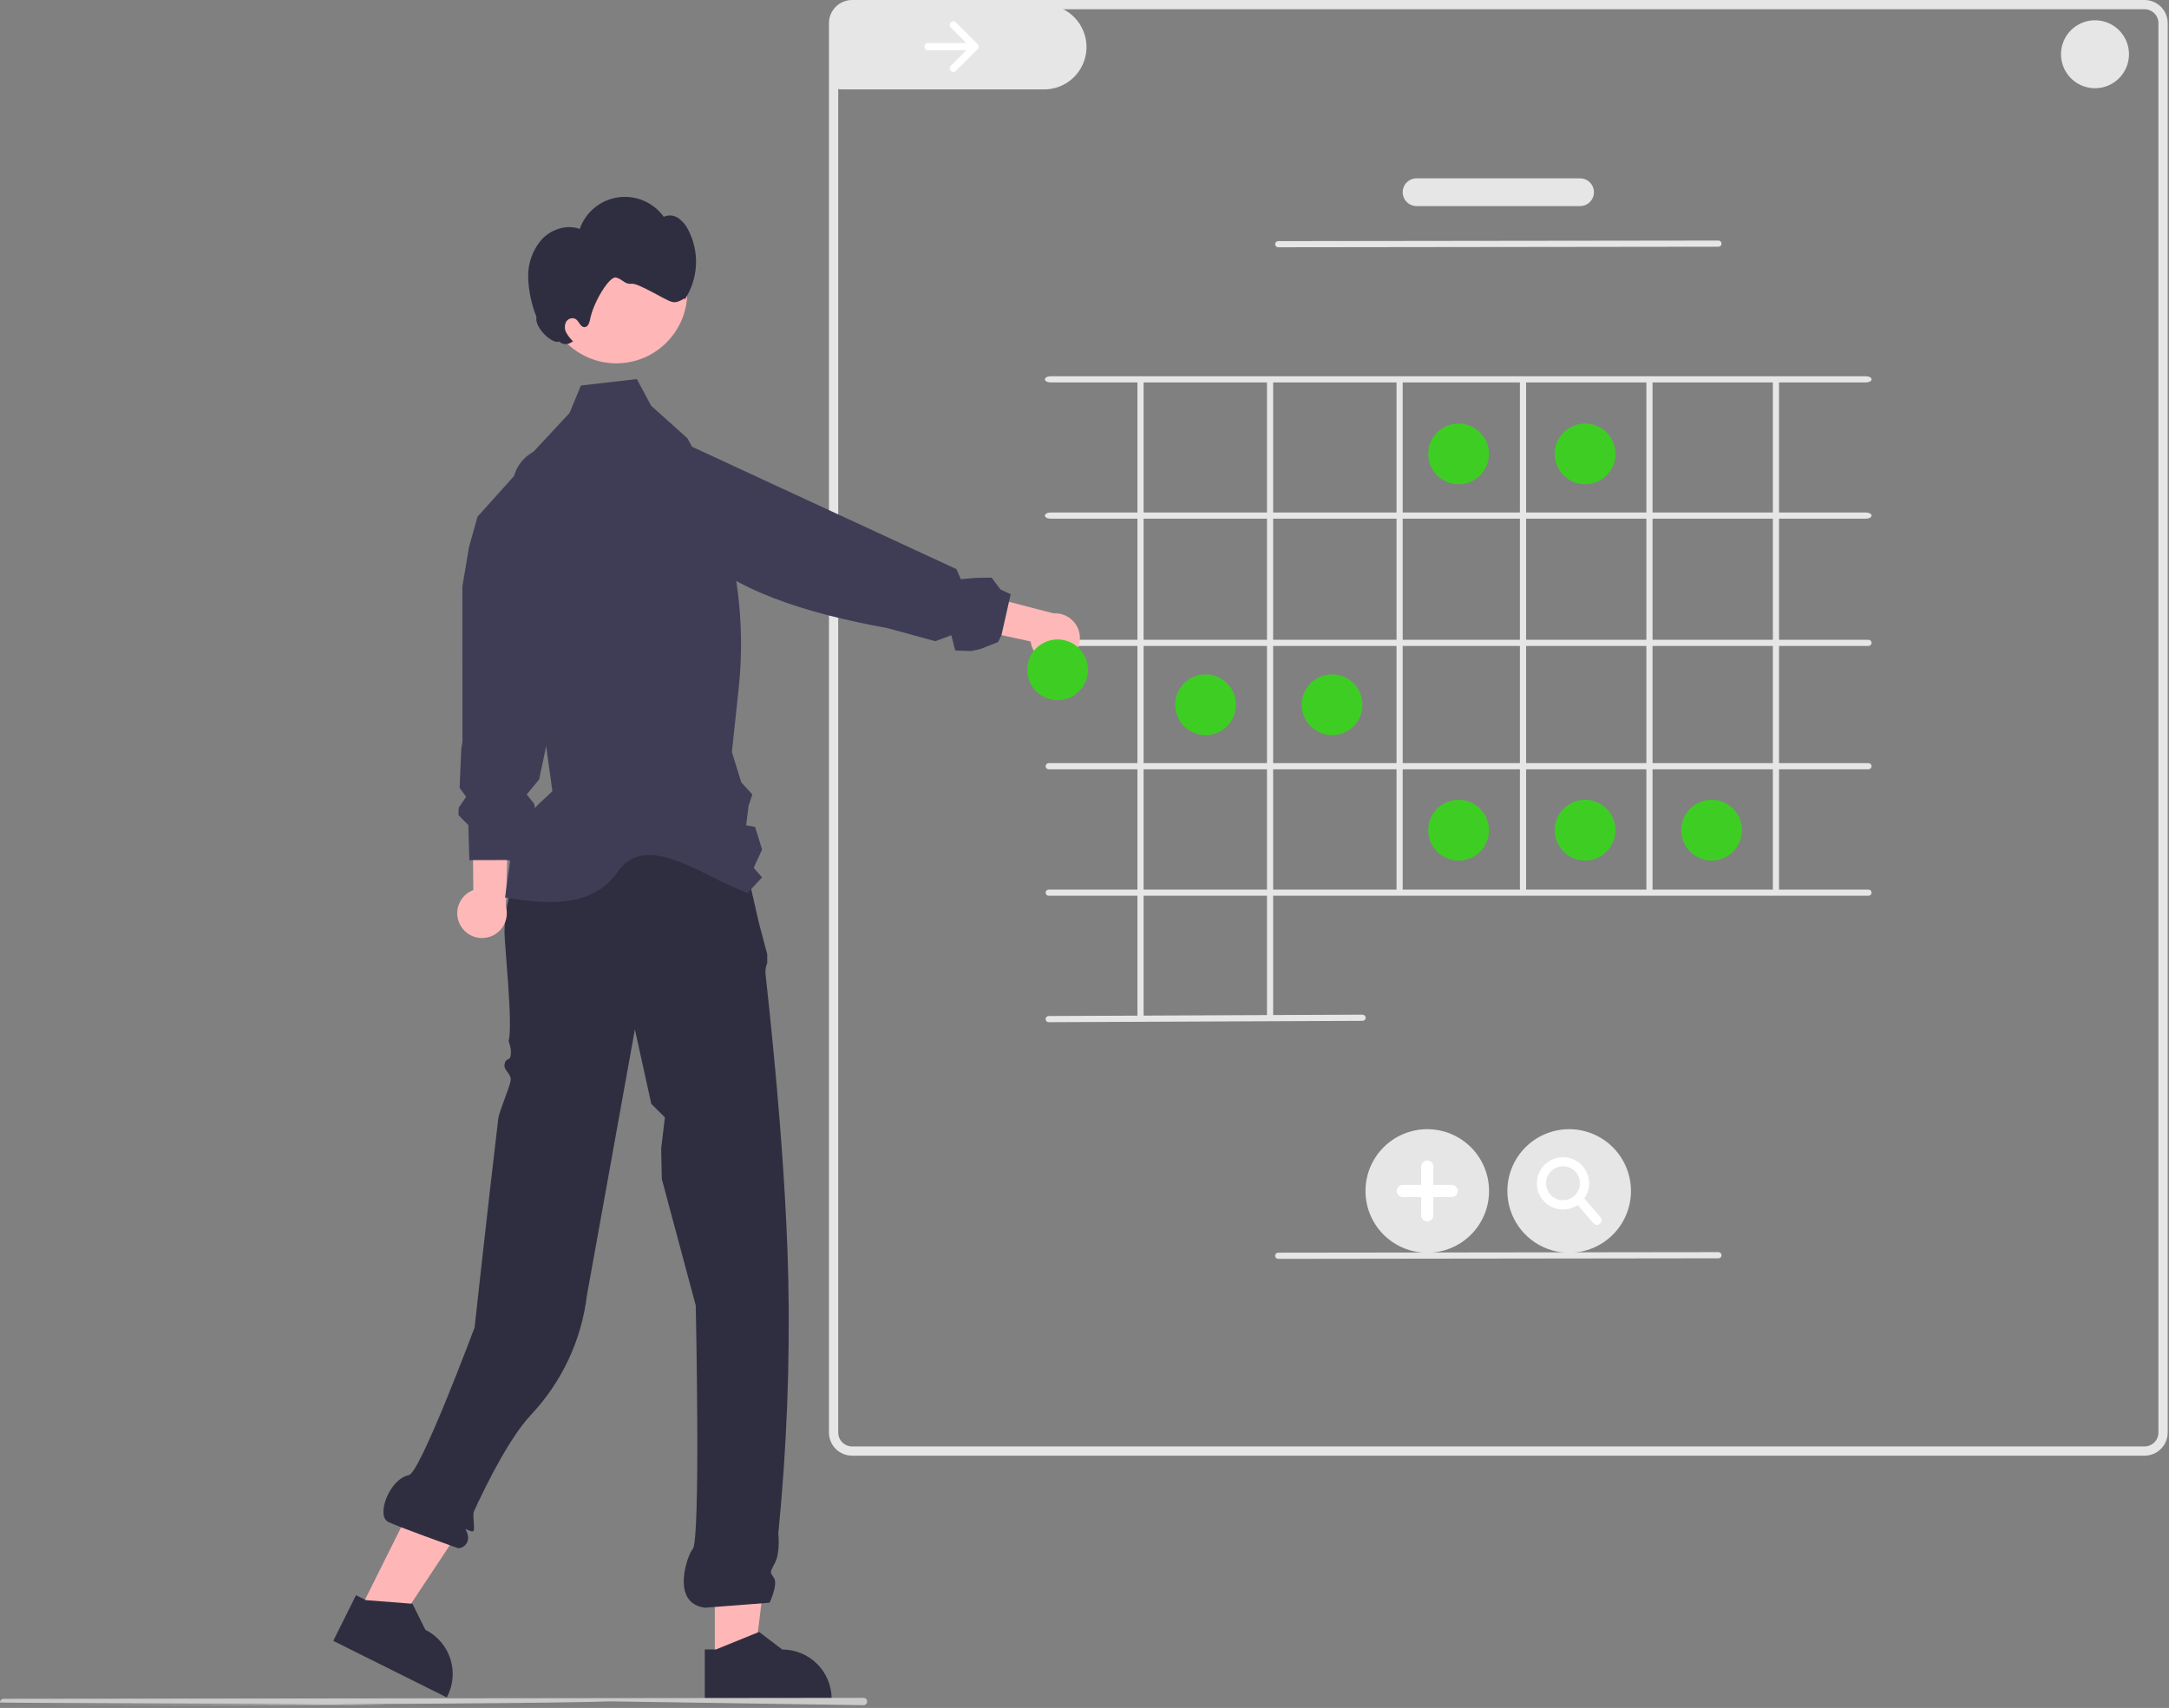 <svg width="579" height="456" viewBox="0 0 579 456" fill="none" xmlns="http://www.w3.org/2000/svg">
<rect x="0" y="0" width="579" height="456" fill="#808080" stroke="none"/>
<g clip-path="url(#clip0_770_1988)">
<path d="M290.034 12.753C290.007 14.241 289.688 15.709 289.094 17.073C288.5 18.437 287.643 19.671 286.573 20.704C285.502 21.737 284.238 22.549 282.853 23.094C281.468 23.638 279.99 23.904 278.502 23.877H225.005C224.812 23.872 224.618 23.867 224.424 23.852C223.923 23.82 223.424 23.752 222.933 23.649V4.711C222.932 3.954 223.164 3.214 223.595 2.591C224.027 1.968 224.639 1.492 225.348 1.227H278.91C281.913 1.284 284.77 2.529 286.855 4.69C288.941 6.851 290.084 9.751 290.034 12.753Z" fill="#E6E6E6"/>
<path d="M572.474 2.60152e-05H227.462C226.718 -0.002 225.981 0.135 225.288 0.404C224.112 0.843 223.099 1.632 222.384 2.663C221.668 3.695 221.285 4.92 221.286 6.176V382.478C221.287 384.116 221.937 385.686 223.095 386.844C224.253 388.002 225.824 388.653 227.462 388.654H572.474C574.112 388.653 575.682 388.002 576.84 386.844C577.998 385.686 578.649 384.116 578.65 382.478V6.176C578.649 4.538 577.998 2.968 576.84 1.809C575.682 0.651 574.112 0.001 572.474 2.60152e-05ZM576.18 382.478C576.178 383.46 575.787 384.402 575.093 385.097C574.398 385.791 573.456 386.182 572.474 386.184H227.462C226.479 386.182 225.538 385.791 224.843 385.097C224.149 384.402 223.758 383.46 223.756 382.478V6.176C223.758 5.193 224.149 4.252 224.843 3.557C225.538 2.863 226.479 2.472 227.462 2.47H572.474C573.456 2.472 574.398 2.863 575.093 3.557C575.787 4.252 576.178 5.193 576.18 6.176V382.478Z" fill="#E6E6E6"/>
<path d="M389.36 129.295C393.837 129.295 397.465 125.666 397.465 121.19C397.465 116.713 393.837 113.085 389.36 113.085C384.884 113.085 381.256 116.713 381.256 121.19C381.256 125.666 384.884 129.295 389.36 129.295Z" fill="#3ECE23"/>
<path d="M423.131 129.295C427.607 129.295 431.236 125.666 431.236 121.19C431.236 116.713 427.607 113.085 423.131 113.085C418.655 113.085 415.026 116.713 415.026 121.19C415.026 125.666 418.655 129.295 423.131 129.295Z" fill="#3ECE23"/>
<path d="M321.819 196.271C326.296 196.271 329.924 192.642 329.924 188.166C329.924 183.689 326.296 180.061 321.819 180.061C317.343 180.061 313.714 183.689 313.714 188.166C313.714 192.642 317.343 196.271 321.819 196.271Z" fill="#3ECE23"/>
<path d="M355.59 196.271C360.066 196.271 363.695 192.642 363.695 188.166C363.695 183.689 360.066 180.061 355.59 180.061C351.114 180.061 347.485 183.689 347.485 188.166C347.485 192.642 351.114 196.271 355.59 196.271Z" fill="#3ECE23"/>
<path d="M389.36 229.759C393.837 229.759 397.465 226.13 397.465 221.654C397.465 217.178 393.837 213.549 389.36 213.549C384.884 213.549 381.256 217.178 381.256 221.654C381.256 226.13 384.884 229.759 389.36 229.759Z" fill="#3ECE23"/>
<path d="M423.131 229.759C427.607 229.759 431.236 226.13 431.236 221.654C431.236 217.178 427.607 213.549 423.131 213.549C418.655 213.549 415.026 217.178 415.026 221.654C415.026 226.13 418.655 229.759 423.131 229.759Z" fill="#3ECE23"/>
<path d="M456.902 229.759C461.378 229.759 465.006 226.13 465.006 221.654C465.006 217.178 461.378 213.549 456.902 213.549C452.425 213.549 448.797 217.178 448.797 221.654C448.797 226.13 452.425 229.759 456.902 229.759Z" fill="#3ECE23"/>
<path d="M253.812 5.988C253.631 6.169 253.53 6.414 253.53 6.669C253.53 6.925 253.631 7.17 253.812 7.351L257.948 11.487H247.749C247.494 11.487 247.25 11.589 247.07 11.77C246.89 11.95 246.789 12.195 246.789 12.45C246.789 12.705 246.89 12.95 247.07 13.13C247.25 13.311 247.494 13.413 247.749 13.414H257.948L253.812 17.549C253.631 17.73 253.53 17.975 253.53 18.231C253.53 18.486 253.631 18.731 253.812 18.912C253.993 19.093 254.238 19.194 254.493 19.194C254.749 19.194 254.994 19.093 255.174 18.912L260.955 13.131C261.136 12.951 261.237 12.706 261.237 12.45C261.237 12.195 261.136 11.95 260.955 11.769L255.174 5.988C254.994 5.808 254.749 5.706 254.493 5.706C254.238 5.706 253.993 5.808 253.812 5.988Z" fill="white"/>
<path d="M498.076 138.481H280.45C279.608 138.481 278.925 138.112 278.925 137.658C278.925 137.203 279.608 136.834 280.45 136.834H498.076C498.918 136.834 499.6 137.203 499.6 137.658C499.6 138.112 498.918 138.481 498.076 138.481Z" fill="#E6E6E6"/>
<path d="M498.076 102.104H280.45C279.608 102.104 278.925 101.735 278.925 101.28C278.925 100.826 279.608 100.457 280.45 100.457H498.076C498.918 100.457 499.6 100.826 499.6 101.28C499.6 101.735 498.918 102.104 498.076 102.104Z" fill="#E6E6E6"/>
<path d="M498.777 172.458H279.944C279.726 172.458 279.516 172.371 279.362 172.216C279.207 172.062 279.121 171.853 279.121 171.634C279.121 171.416 279.207 171.206 279.362 171.052C279.516 170.898 279.726 170.811 279.944 170.811H498.777C498.995 170.811 499.205 170.898 499.359 171.052C499.514 171.206 499.6 171.416 499.6 171.634C499.6 171.853 499.514 172.062 499.359 172.216C499.205 172.371 498.995 172.458 498.777 172.458Z" fill="#E6E6E6"/>
<path d="M498.777 205.394H279.944C279.726 205.394 279.516 205.308 279.362 205.153C279.207 204.999 279.121 204.789 279.121 204.571C279.121 204.353 279.207 204.143 279.362 203.989C279.516 203.834 279.726 203.748 279.944 203.748H498.777C498.995 203.748 499.205 203.834 499.359 203.989C499.514 204.143 499.6 204.353 499.6 204.571C499.6 204.789 499.514 204.999 499.359 205.153C499.205 205.308 498.995 205.394 498.777 205.394Z" fill="#E6E6E6"/>
<path d="M498.777 239.155H279.944C279.726 239.155 279.516 239.068 279.362 238.913C279.207 238.759 279.121 238.55 279.121 238.331C279.121 238.113 279.207 237.903 279.362 237.749C279.516 237.595 279.726 237.508 279.944 237.508H498.777C498.995 237.508 499.205 237.595 499.359 237.749C499.514 237.903 499.6 238.113 499.6 238.331C499.6 238.55 499.514 238.759 499.359 238.913C499.205 239.068 498.995 239.155 498.777 239.155Z" fill="#E6E6E6"/>
<path d="M473.252 237.458V101.791C473.252 101.509 473.621 101.281 474.076 101.281C474.53 101.281 474.899 101.509 474.899 101.791V237.458C474.899 237.74 474.53 237.968 474.076 237.968C473.621 237.968 473.252 237.74 473.252 237.458Z" fill="#E6E6E6"/>
<path d="M439.492 237.458V101.791C439.492 101.509 439.861 101.281 440.315 101.281C440.77 101.281 441.139 101.509 441.139 101.791V237.458C441.139 237.74 440.77 237.968 440.315 237.968C439.861 237.968 439.492 237.74 439.492 237.458Z" fill="#E6E6E6"/>
<path d="M405.732 237.458V101.791C405.732 101.509 406.101 101.281 406.555 101.281C407.01 101.281 407.379 101.509 407.379 101.791V237.458C407.379 237.74 407.01 237.968 406.555 237.968C406.101 237.968 405.732 237.74 405.732 237.458Z" fill="#E6E6E6"/>
<path d="M372.795 237.458V101.791C372.795 101.509 373.164 101.281 373.618 101.281C374.073 101.281 374.442 101.509 374.442 101.791V237.458C374.442 237.74 374.073 237.968 373.618 237.968C373.164 237.968 372.795 237.74 372.795 237.458Z" fill="#E6E6E6"/>
<path d="M338.211 271.912V101.92C338.258 101.737 338.364 101.575 338.514 101.459C338.663 101.343 338.846 101.281 339.035 101.281C339.224 101.281 339.407 101.343 339.556 101.459C339.705 101.575 339.812 101.737 339.858 101.92V271.912C339.812 272.095 339.705 272.257 339.556 272.373C339.407 272.489 339.224 272.552 339.035 272.552C338.846 272.552 338.663 272.489 338.514 272.373C338.364 272.257 338.258 272.095 338.211 271.912Z" fill="#E6E6E6"/>
<path d="M303.628 271.912V101.92C303.675 101.737 303.781 101.575 303.93 101.459C304.079 101.343 304.263 101.281 304.451 101.281C304.64 101.281 304.824 101.343 304.973 101.459C305.122 101.575 305.228 101.737 305.275 101.92V271.912C305.228 272.095 305.122 272.257 304.973 272.373C304.824 272.489 304.64 272.552 304.451 272.552C304.263 272.552 304.079 272.489 303.93 272.373C303.781 272.257 303.675 272.095 303.628 271.912Z" fill="#E6E6E6"/>
<path d="M279.944 272.915C279.726 272.916 279.516 272.829 279.361 272.675C279.207 272.521 279.119 272.312 279.119 272.093C279.118 271.875 279.205 271.665 279.359 271.511C279.513 271.356 279.722 271.269 279.94 271.268L363.734 270.905C363.951 270.909 364.157 270.997 364.311 271.15C364.465 271.302 364.555 271.508 364.561 271.725C364.561 271.833 364.54 271.94 364.5 272.04C364.459 272.14 364.398 272.231 364.322 272.308C364.246 272.385 364.156 272.446 364.056 272.488C363.956 272.529 363.849 272.551 363.741 272.552L279.948 272.915H279.944Z" fill="#E6E6E6"/>
<path d="M341.206 66.02C340.988 66.02 340.779 65.934 340.624 65.779C340.469 65.625 340.383 65.416 340.382 65.197C340.382 64.979 340.469 64.769 340.623 64.615C340.777 64.46 340.987 64.374 341.205 64.373L458.728 64.227H458.729C458.948 64.226 459.157 64.313 459.312 64.467C459.466 64.622 459.553 64.831 459.553 65.049C459.554 65.268 459.467 65.477 459.313 65.632C459.158 65.786 458.949 65.873 458.731 65.873L341.208 66.02H341.206Z" fill="#E6E6E6"/>
<path d="M381 334.475C377.737 334.475 374.547 333.507 371.834 331.695C369.121 329.882 367.007 327.305 365.758 324.291C364.51 321.276 364.183 317.959 364.82 314.759C365.456 311.559 367.027 308.619 369.335 306.312C371.642 304.005 374.581 302.434 377.782 301.797C380.982 301.16 384.299 301.487 387.313 302.736C390.328 303.984 392.905 306.099 394.717 308.812C396.53 311.525 397.498 314.715 397.498 317.978C397.498 320.144 397.071 322.289 396.242 324.291C395.413 326.292 394.198 328.111 392.666 329.643C391.134 331.175 389.315 332.39 387.313 333.219C385.312 334.048 383.167 334.475 381 334.475Z" fill="#E6E6E6"/>
<path d="M387.51 316.35H382.628V311.468C382.628 311.037 382.456 310.623 382.151 310.317C381.846 310.012 381.432 309.841 381 309.841C380.569 309.841 380.155 310.012 379.849 310.317C379.544 310.623 379.373 311.037 379.373 311.468V316.35H374.491C374.059 316.35 373.645 316.522 373.34 316.827C373.035 317.132 372.863 317.546 372.863 317.978C372.863 318.409 373.035 318.823 373.34 319.128C373.645 319.434 374.059 319.605 374.491 319.605H379.373V324.487C379.372 324.701 379.414 324.913 379.496 325.111C379.577 325.309 379.697 325.489 379.848 325.64C379.999 325.792 380.179 325.912 380.376 325.994C380.574 326.076 380.786 326.118 381 326.118C381.214 326.118 381.426 326.076 381.624 325.994C381.821 325.912 382.001 325.792 382.152 325.64C382.303 325.489 382.423 325.309 382.505 325.111C382.586 324.913 382.628 324.701 382.628 324.487V319.605H387.51C387.941 319.605 388.355 319.434 388.66 319.128C388.965 318.823 389.137 318.409 389.137 317.978C389.137 317.546 388.965 317.132 388.66 316.827C388.355 316.522 387.941 316.35 387.51 316.35Z" fill="white"/>
<path d="M418.877 334.475C415.614 334.475 412.425 333.507 409.712 331.695C406.999 329.882 404.884 327.305 403.636 324.291C402.387 321.276 402.06 317.959 402.697 314.759C403.333 311.559 404.905 308.619 407.212 306.312C409.519 304.005 412.459 302.434 415.659 301.797C418.859 301.16 422.176 301.487 425.191 302.736C428.205 303.984 430.782 306.099 432.595 308.812C434.407 311.525 435.375 314.715 435.375 317.978C435.375 320.144 434.948 322.289 434.119 324.291C433.29 326.292 432.075 328.111 430.543 329.643C429.011 331.175 427.192 332.39 425.191 333.219C423.189 334.048 421.044 334.475 418.877 334.475Z" fill="#E6E6E6"/>
<path d="M427.227 324.998L422.93 319.967C423.936 318.543 424.373 316.795 424.155 315.065C423.936 313.335 423.078 311.75 421.75 310.621C420.421 309.492 418.719 308.901 416.976 308.965C415.234 309.028 413.579 309.741 412.336 310.964C411.093 312.187 410.353 313.83 410.261 315.571C410.169 317.312 410.732 319.024 411.839 320.371C412.946 321.718 414.517 322.601 416.243 322.848C417.969 323.095 419.725 322.686 421.165 321.704L425.349 326.602C425.562 326.849 425.865 327.002 426.19 327.027C426.516 327.052 426.838 326.947 427.086 326.735C427.335 326.523 427.489 326.221 427.515 325.895C427.542 325.57 427.438 325.247 427.227 324.998ZM412.702 315.919C412.702 315.023 412.967 314.148 413.465 313.403C413.963 312.658 414.67 312.078 415.497 311.735C416.325 311.392 417.236 311.303 418.114 311.477C418.993 311.652 419.8 312.083 420.433 312.717C421.066 313.35 421.498 314.157 421.672 315.036C421.847 315.914 421.757 316.825 421.415 317.652C421.072 318.48 420.491 319.187 419.747 319.685C419.002 320.182 418.126 320.448 417.231 320.448C416.03 320.447 414.879 319.969 414.03 319.12C413.181 318.271 412.703 317.12 412.702 315.919Z" fill="white"/>
<path d="M341.206 336.102C340.988 336.102 340.779 336.016 340.624 335.861C340.469 335.707 340.383 335.498 340.382 335.279C340.382 335.061 340.469 334.851 340.623 334.697C340.777 334.542 340.987 334.455 341.205 334.455L458.728 334.308H458.729C458.948 334.308 459.157 334.395 459.312 334.549C459.466 334.703 459.553 334.913 459.553 335.131C459.554 335.349 459.467 335.559 459.313 335.713C459.158 335.868 458.949 335.955 458.731 335.955L341.208 336.102H341.206Z" fill="#E6E6E6"/>
<path d="M190.812 443.833L201.316 443.832L206.313 403.317L190.81 403.318L190.812 443.833Z" fill="#FFB6B6"/>
<path d="M188.136 440.402V454.013H222.004V453.585C222.003 450.089 220.614 446.736 218.142 444.264C215.67 441.792 212.317 440.403 208.821 440.402L202.629 435.708L202.307 435.84L191.093 440.402H188.136Z" fill="#2F2E41"/>
<path d="M95.902 430.176L105.303 434.862L127.849 400.831L113.974 393.916L95.902 430.176Z" fill="#FFB6B6"/>
<path d="M88.964 438.097L119.274 453.198L119.463 452.819C120.237 451.27 120.697 449.584 120.818 447.857C120.94 446.13 120.72 444.396 120.171 442.755C119.622 441.113 118.754 439.595 117.619 438.289C116.483 436.982 115.101 435.912 113.551 435.14L110.101 428.183L109.739 428.158L97.684 427.227L97.437 427.104L95.032 425.91L88.964 438.097Z" fill="#2F2E41"/>
<path d="M197.936 226.066L140.016 228.094L139.612 227.507C139.612 227.507 134.672 239.035 134.672 248.916C134.672 252.201 136.957 273.689 135.795 277.754C135.651 278.259 136.645 279.498 136.319 281.853C136.107 283.381 134.94 282.205 134.672 284.323C134.479 285.843 136.534 286.682 136.319 288.44C136.084 290.361 133.258 296.583 133.004 298.719C130.296 321.467 126.69 354.422 126.69 354.422C126.69 354.422 112.209 393.208 109.146 393.838C104.004 394.895 100.533 404.245 103.382 406.189C104.739 407.115 122.275 413.343 122.275 413.343C123.238 413.518 126.253 412.006 124.332 408.43C123.979 407.772 126.087 409.447 126.438 408.659C126.81 407.821 126.079 404.487 126.506 403.557C130.338 395.205 136.222 383.631 141.798 377.687C150.037 368.906 155.254 357.722 156.689 345.767L169.479 274.85L173.863 294.737L177.49 298.321L176.495 306.678L176.666 314.79L185.724 348.55C185.724 348.55 187.082 411.598 184.9 413.6C183.719 414.684 178.705 428.041 188.194 429.245L205.435 427.915C205.435 427.915 207.758 423.019 206.597 421.277C205.435 419.535 205.505 420.01 206.922 417.159C208.339 414.308 207.758 409.477 207.758 409.477C210.017 386.771 210.908 363.951 210.426 341.139C209.562 303.671 204.325 260.627 204.325 259.75C204.281 258.854 204.446 257.959 204.807 257.138V254.773L202.582 246.393L197.936 226.066Z" fill="#2F2E41"/>
<path d="M122.95 247.133C122.464 246.304 122.166 245.377 122.077 244.42C121.988 243.462 122.111 242.497 122.435 241.592C122.759 240.687 123.279 239.863 123.955 239.181C124.632 238.498 125.451 237.972 126.353 237.639L125.937 196.022L136.202 202.516L135.022 241.96C135.48 243.513 135.352 245.18 134.663 246.645C133.974 248.11 132.772 249.271 131.284 249.909C129.796 250.547 128.126 250.616 126.59 250.105C125.053 249.593 123.758 248.536 122.95 247.133Z" fill="#FFB8B8"/>
<path d="M125.293 229.688L126.167 229.646L126.271 229.648L129.504 229.637L134.828 229.626L135.214 229.62L135.388 229.653L137.205 229.969L137.281 229.482L140.824 222.714L143.548 218.967L142.557 214.552L140.602 212.117L143.922 208.094L144.341 206.107L147.12 193.039L156.331 149.695L156.332 149.669L156.525 148.749L159.521 134.669L158.598 131.128L157.57 127.241C156.912 124.773 155.387 122.624 153.275 121.189C152.358 120.568 151.349 120.097 150.284 119.792C148.928 119.391 147.504 119.273 146.1 119.448L146.084 119.453C145.288 119.552 144.505 119.741 143.751 120.017L143.451 120.134C143.034 120.303 142.627 120.498 142.235 120.719C141.018 121.396 139.948 122.308 139.087 123.402C138.226 124.496 137.592 125.75 137.22 127.091L127.46 137.963L125.744 144.115L125.192 146.09L123.422 156.622L123.449 198.067L123.134 199.944L122.686 210.349L124.436 212.734L122.459 215.625L122.391 217.213L122.378 217.621L125.019 220.303L125.187 226.088L125.293 229.688Z" fill="#3F3D56"/>
<path d="M134.827 239.615C149.452 242.144 159.258 241.181 165.293 232.204C173.167 222.178 187.486 234.017 199.566 238.418L200.999 236.87L203.437 234.243L201.197 231.707L203.437 226.816L201.567 220.781L199.179 220.344L199.822 215.148L200.826 212.11L197.878 208.874L195.375 200.796L197.179 183.891C199.646 160.72 194.865 137.353 183.493 117.013L176.651 110.871L173.81 108.318L169.998 101.204L165.971 101.673L155.069 102.933L154.698 103.822L152.022 110.278L142.301 120.721C140.926 122.198 139.881 123.95 139.236 125.862C138.591 127.775 138.36 129.802 138.559 131.81L138.839 134.626L139.045 136.652L140.017 146.401L143.977 186.23L144.274 188.346L147.461 211.245C142.281 216.252 141.966 215.159 139.767 223.97C139.52 224.95 136.655 227.132 136.474 228.087C136.219 229.438 134.827 239.615 134.827 239.615Z" fill="#3F3D56"/>
<path d="M164.52 97.007C174.978 97.007 183.456 88.529 183.456 78.071C183.456 67.614 174.978 59.136 164.52 59.136C154.063 59.136 145.585 67.614 145.585 78.071C145.585 88.529 154.063 97.007 164.52 97.007Z" fill="#FFB6B6"/>
<path d="M144.71 63.817C147.251 61.171 151.311 59.865 154.759 61.121C155.53 58.915 156.891 56.963 158.695 55.477C160.499 53.991 162.676 53.028 164.988 52.694C167.301 52.359 169.662 52.666 171.812 53.58C173.963 54.494 175.822 55.981 177.186 57.878C177.81 57.598 178.496 57.483 179.177 57.546C179.858 57.609 180.511 57.846 181.073 58.235C182.19 59.029 183.089 60.09 183.69 61.322C185.238 64.263 185.959 67.569 185.778 70.888C185.596 74.206 184.518 77.414 182.658 80.168C183.399 78.672 181.315 81.249 179.285 80.574C177.54 80.117 170.375 75.522 168.587 75.754C166.799 75.987 166.219 74.545 164.47 74.108C162.757 73.56 158.384 80.642 157.507 85.328C157.341 86.216 156.938 87.319 156.035 87.34C154.922 87.364 154.589 85.771 153.651 85.173C153.209 84.948 152.696 84.904 152.222 85.049C151.748 85.194 151.348 85.518 151.108 85.952C150.889 86.398 150.779 86.891 150.788 87.388C150.798 87.885 150.925 88.372 151.161 88.81C151.641 89.68 152.257 90.467 152.988 91.14L152.502 91.407C152.023 91.749 151.441 91.915 150.853 91.875C150.266 91.835 149.711 91.593 149.283 91.188C147.475 92.004 142.556 87.403 143.209 84.619C141.835 81.207 141.084 77.576 140.991 73.898C140.916 70.189 142.244 66.589 144.71 63.817Z" fill="#2F2E41"/>
<path d="M283.613 176.687C282.696 176.976 281.726 177.061 280.773 176.934C279.82 176.808 278.906 176.475 278.095 175.957C277.285 175.44 276.598 174.751 276.083 173.939C275.567 173.127 275.236 172.212 275.113 171.258L234.445 162.413L243.058 153.848L281.252 163.767C282.868 163.665 284.465 164.16 285.74 165.158C287.015 166.155 287.881 167.586 288.171 169.178C288.462 170.771 288.159 172.415 287.319 173.799C286.479 175.183 285.16 176.21 283.613 176.687Z" fill="#FFB8B8"/>
<path d="M173.71 117.978C171.352 118.064 169.091 118.933 167.283 120.448C166.283 121.277 165.448 122.289 164.824 123.429C164.138 124.665 163.709 126.029 163.565 127.436L163.566 127.444C163.355 129.516 163.762 131.604 164.737 133.445C165.712 135.286 167.21 136.797 169.042 137.787L182.439 145.047L184.136 145.965C195.551 157.599 214.798 163.681 236.941 167.715L249.671 171.197L253.951 169.609L254.987 173.678L259.248 173.817L261.565 173.336L266.413 171.434L267.339 169.572L267.339 169.564L269.328 160.737L269.342 160.679L269.341 160.67L269.805 158.651L267.071 157.386L264.693 154.209L260.392 154.295L256.47 154.636L255.321 151.948L205.621 128.95L195.33 124.184L195.305 124.169L194.814 123.938L181.39 117.727L177.735 117.843L173.71 117.978Z" fill="#3F3D56"/>
<path d="M282.316 186.934C286.792 186.934 290.421 183.305 290.421 178.829C290.421 174.353 286.792 170.724 282.316 170.724C277.84 170.724 274.211 174.353 274.211 178.829C274.211 183.305 277.84 186.934 282.316 186.934Z" fill="#3ECE23"/>
<path d="M230.508 455.269L109.603 453.441C186.579 453.441 211.444 454.981 0.287 455.235C230.508 455.269 3.05176e-05 454.802 3.05176e-05 454.542C3.05176e-05 454.282 0.103 454.032 0.287 453.848C0.471 453.664 0.72 453.561 0.98 453.561L230.508 453.308C230.768 453.309 231.017 453.412 231.2 453.596C231.383 453.78 231.486 454.029 231.486 454.289C231.486 454.548 231.383 454.797 231.2 454.981C231.017 455.165 230.768 455.268 230.508 455.269Z" fill="#CACACA"/>
<path d="M421.788 55.021H378.147C377.165 55.021 376.222 54.631 375.527 53.936C374.832 53.241 374.442 52.299 374.442 51.316C374.442 50.333 374.832 49.391 375.527 48.696C376.222 48.001 377.165 47.611 378.147 47.611H421.788C422.771 47.611 423.714 48.001 424.409 48.696C425.103 49.391 425.494 50.333 425.494 51.316C425.494 52.299 425.103 53.241 424.409 53.936C423.714 54.631 422.771 55.021 421.788 55.021Z" fill="#E6E6E6"/>
<path d="M559.245 23.556C557.451 23.556 555.697 23.023 554.205 22.027C552.713 21.03 551.55 19.613 550.863 17.955C550.177 16.297 549.997 14.473 550.347 12.713C550.697 10.954 551.561 9.337 552.83 8.068C554.099 6.8 555.715 5.936 557.475 5.586C559.235 5.236 561.059 5.415 562.717 6.102C564.374 6.788 565.791 7.951 566.788 9.443C567.785 10.935 568.317 12.689 568.317 14.483C568.317 16.89 567.361 19.197 565.66 20.898C563.959 22.6 561.651 23.556 559.245 23.556Z" fill="#E6E6E6"/>
</g>
<defs>
<clipPath id="clip0_770_1988">
<rect width="578.65" height="455.522" fill="white"/>
</clipPath>
</defs>
</svg>
